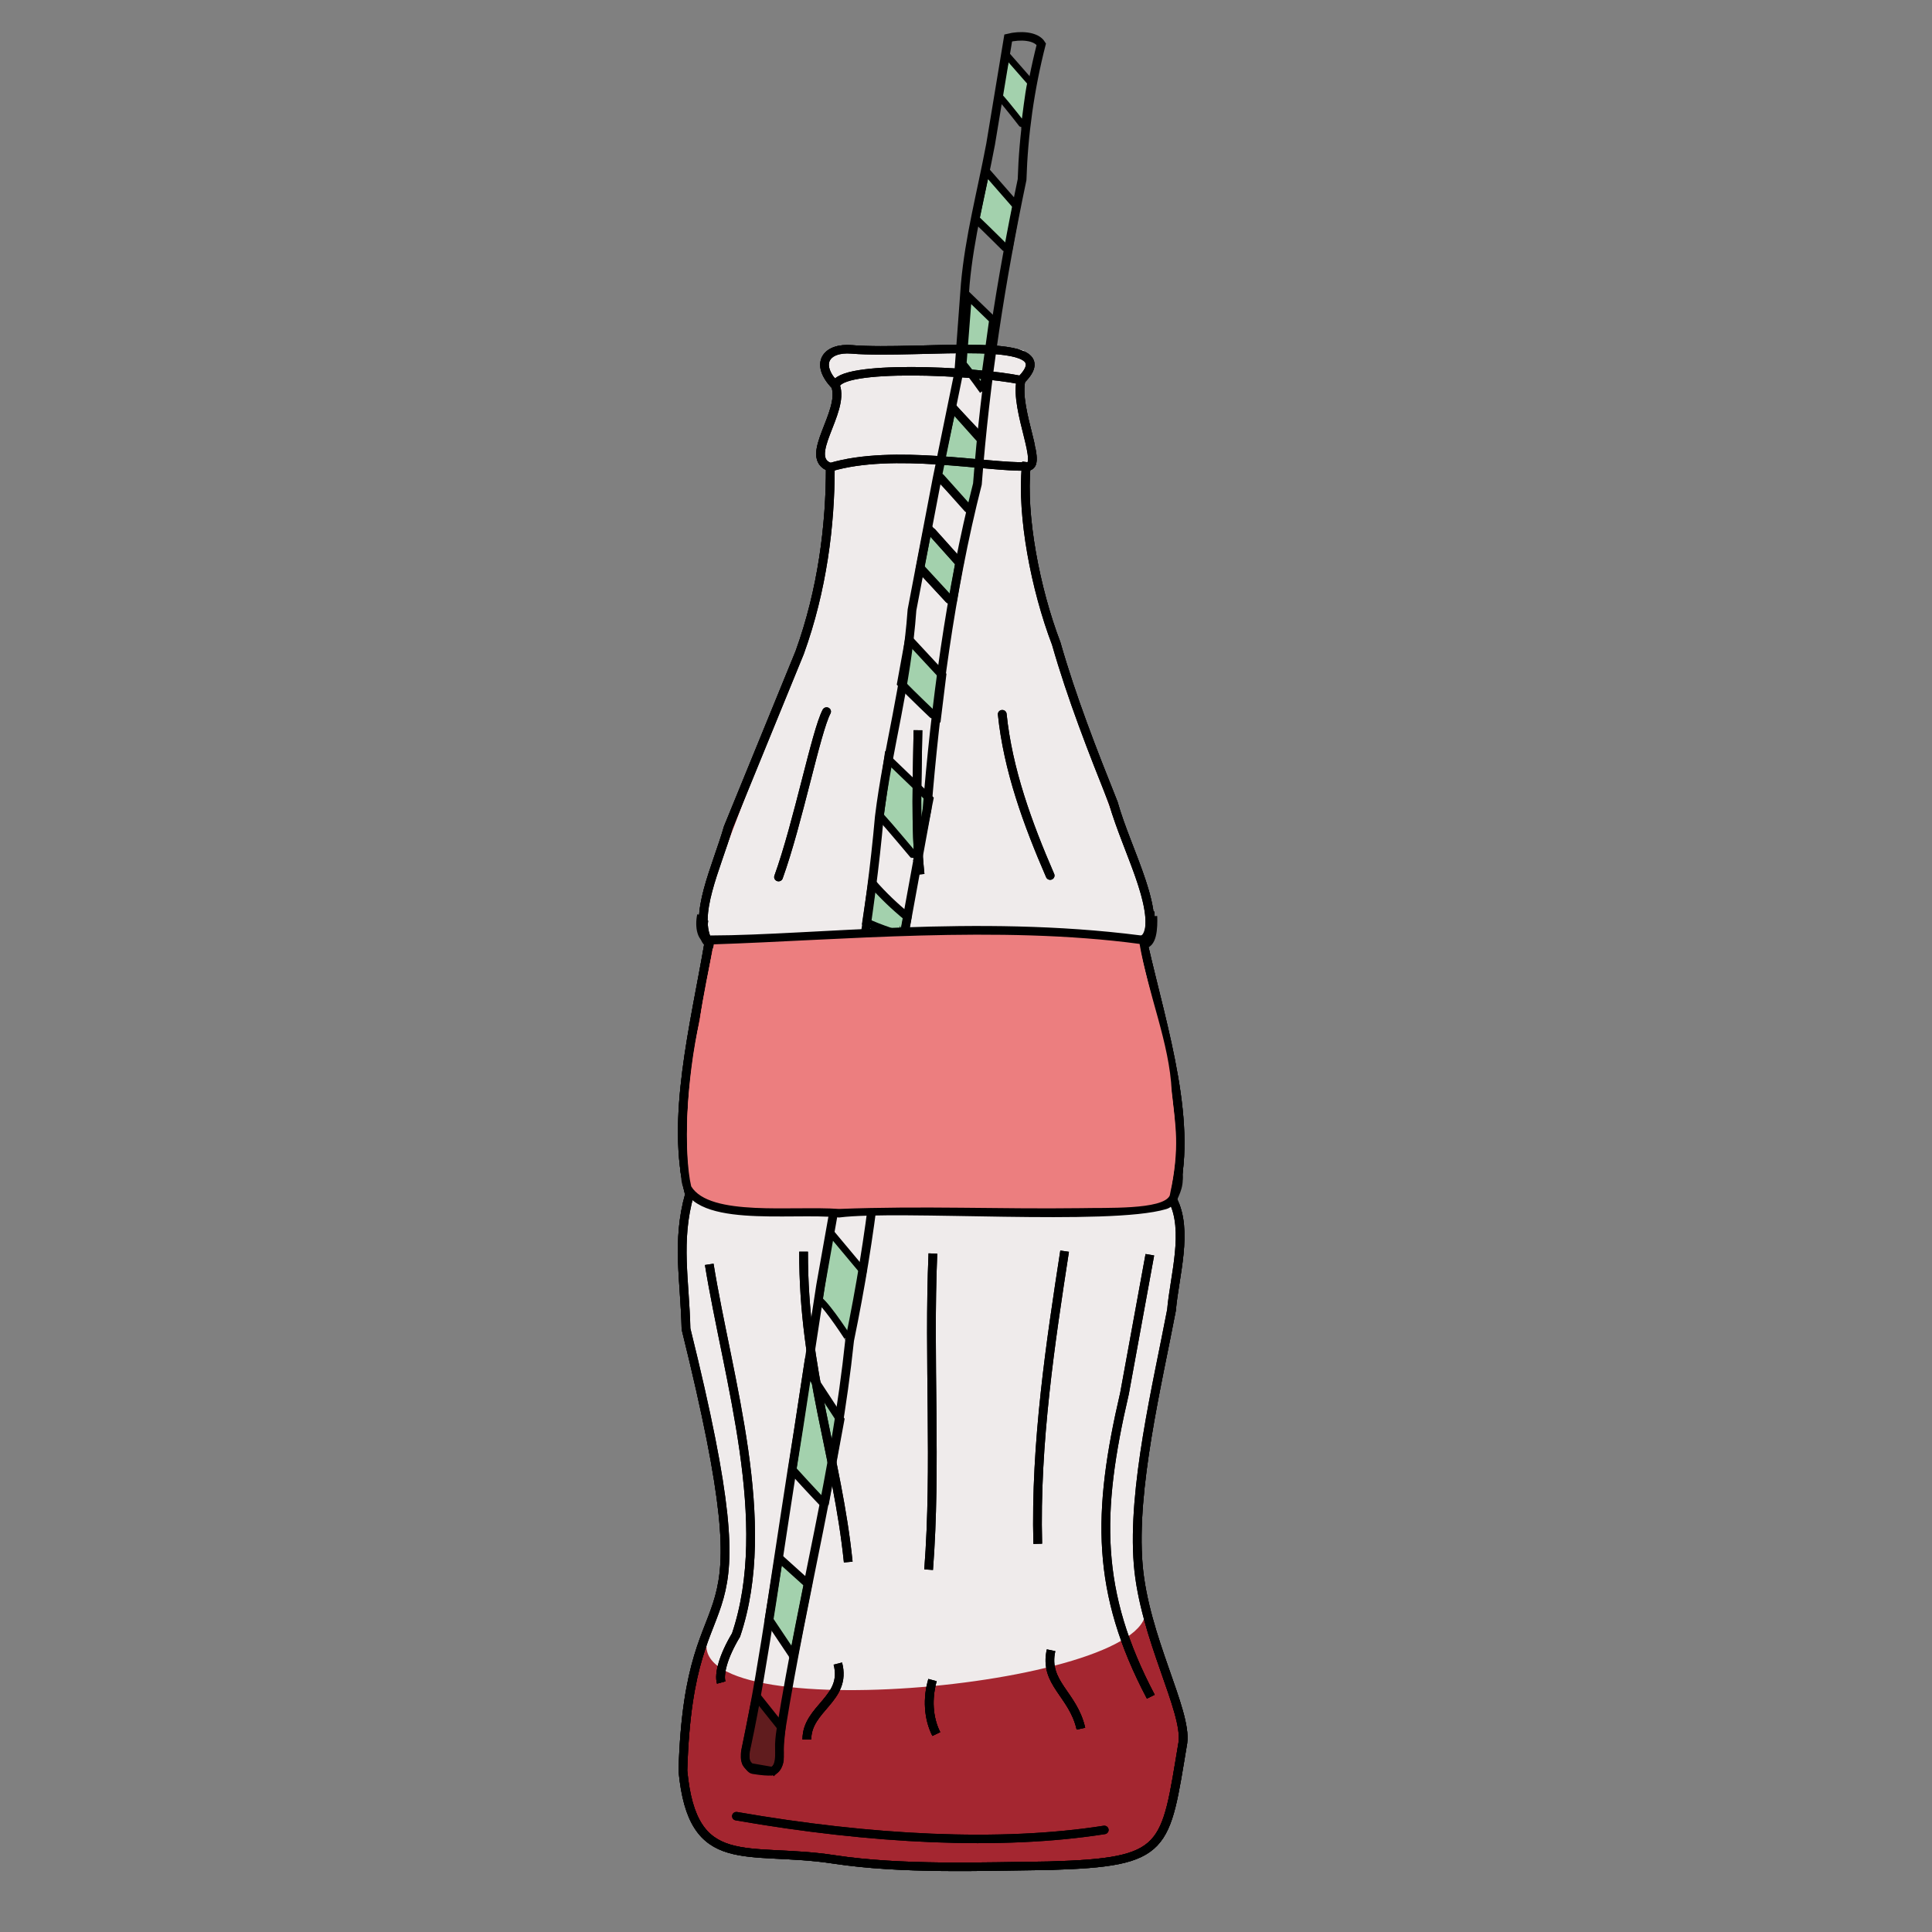<?xml version="1.0" encoding="UTF-8" standalone="no"?>
<!-- Created with Inkscape (http://www.inkscape.org/) -->

<svg
   width="800px"
   height="800px"
   viewBox="0 0 800 800"
   version="1.1"
   id="SVGRoot"
   sodipodi:docname="8.svg"
   inkscape:version="1.1.2 (0a00cf5339, 2022-02-04)"
   xmlns:inkscape="http://www.inkscape.org/namespaces/inkscape"
   xmlns:sodipodi="http://sodipodi.sourceforge.net/DTD/sodipodi-0.dtd"
   xmlns="http://www.w3.org/2000/svg"
   xmlns:svg="http://www.w3.org/2000/svg">
  <rect x="0" y="0" width="800" height="800" fill="#808080" stroke="none"/>
  <sodipodi:namedview
     id="namedview1048"
     pagecolor="#505050"
     bordercolor="#eeeeee"
     borderopacity="1"
     inkscape:pageshadow="0"
     inkscape:pageopacity="0"
     inkscape:pagecheckerboard="0"
     inkscape:document-units="px"
     showgrid="false"
     inkscape:zoom="1"
     inkscape:cx="346.5"
     inkscape:cy="560.5"
     inkscape:window-width="1440"
     inkscape:window-height="840"
     inkscape:window-x="0"
     inkscape:window-y="0"
     inkscape:window-maximized="1"
     inkscape:current-layer="layer1" />
  <defs
     id="defs1043" />
  <g
     inkscape:label="Capa 1"
     inkscape:groupmode="layer"
     id="layer1">
    <path
       style="fill:none;stroke:#000000;stroke-width:0.978px;stroke-linecap:butt;stroke-linejoin:miter;stroke-opacity:1"
       d="M 297.507,516.829 Z"
       id="path21780" />
    <g
       id="g107350-6"
       transform="matrix(0.992,0,0,0.965,-16.421,7.466)"
       style="fill:#a42630;fill-opacity:1">
      <path
         style="fill:#a42630;fill-opacity:1;stroke:#000000;stroke-width:3.647;stroke-linecap:round;stroke-linejoin:miter;stroke-miterlimit:4;stroke-dasharray:none;stroke-opacity:1"
         d="m 323.952,771.582 c 56.024,10.024 110.21,12.901 153.54,5.901"
         id="path26128-8"
         sodipodi:nodetypes="cc" />
      <g
         id="g107326-8"
         style="fill:#a42630;fill-opacity:1">
        <g
           id="g107304-4"
           style="fill:#a42630;fill-opacity:1">
          <g
             id="g107284-3"
             style="fill:#a42630;fill-opacity:1">
            <g
               id="g105347-1"
               style="fill:#a42630;fill-opacity:1">
              <path
                 style="fill:#a42630;fill-opacity:1;stroke:#000000;stroke-width:3.647;stroke-linecap:butt;stroke-linejoin:miter;stroke-miterlimit:4;stroke-dasharray:none;stroke-opacity:1"
                 d="m 454.745,792.835 c 49.4,-1.513 48.135,-7.164 55.555,-52.745 1.876,-13.805 -16.155,-45.179 -18.653,-76.576 -2.585,-32.495 7.974,-77.056 13.918,-109.136 1.168,-14.339 7.191,-34.185 0.451,-47.344 9.165,-31.501 -3.857,-72.435 -12.065,-109.087 8.765,-12.601 -6.935,-40.018 -12.638,-61.049 -8.834,-22.723 -17.416,-45.243 -23.878,-68.486 -8.742,-23.555 -14.505,-54.848 -12.519,-76.025 7.824,1.09 -5.012,-24.098 -2.176,-37.014 19.821,-20.288 -42.236,-10.771 -70.651,-13.187 -10.804,-0.919 -15.584,6.234 -6.762,15.575 4.041,11.338 -13.989,30.928 -2.176,34.994 0.026,24.922 -3.343,52.643 -12.784,79.514 l -29.871,75.137 c -4.803,17.172 -14.903,37.933 -8.064,49.487 -5.877,35.322 -16.17,75.865 -8.065,107.934 -5.535,20.028 -1.893,37.14 -1.457,57.658 36.073,149.733 1.442,94.049 -1.306,189.571 4.023,44.199 26.622,32.365 62.907,38.046 28.557,4.471 61.937,3.075 90.235,2.733 z"
                 id="path1178-4"
                 sodipodi:nodetypes="ccscccccccsccccccccsc" />
              <path
                 style="fill:#a42630;fill-opacity:1;stroke:#000000;stroke-width:3.647;stroke-linecap:butt;stroke-linejoin:miter;stroke-miterlimit:4;stroke-dasharray:none;stroke-opacity:1"
                 d="m 365.327,157.76 c 1.099,-9.18 57.789,-6.538 77.413,-2.388"
                 id="path8853-9"
                 sodipodi:nodetypes="cc" />
              <path
                 style="fill:#a42630;fill-opacity:1;stroke:#000000;stroke-width:3.647;stroke-linecap:butt;stroke-linejoin:miter;stroke-miterlimit:4;stroke-dasharray:none;stroke-opacity:1"
                 d="m 363.15,192.754 c 26.369,-8.135 66.207,0.27 81.765,-0.367"
                 id="path12017-2"
                 sodipodi:nodetypes="cc" />
              <path
                 style="fill:#a42630;fill-opacity:1;stroke:#000000;stroke-width:3.647;stroke-linecap:round;stroke-linejoin:miter;stroke-miterlimit:4;stroke-dasharray:none;stroke-opacity:1"
                 d="m 341.529,368.614 c 8.165,-23.268 15.672,-62.556 20.06,-71.021"
                 id="path26813-0"
                 sodipodi:nodetypes="cc" />
              <path
                 style="fill:#a42630;fill-opacity:1;stroke:#000000;stroke-width:3.647;stroke-linecap:round;stroke-linejoin:miter;stroke-miterlimit:4;stroke-dasharray:none;stroke-opacity:1"
                 d="m 434.909,298.728 c 2.361,23.76 10.588,46.959 19.995,69.24"
                 id="path26815-6"
                 sodipodi:nodetypes="cc" />
              <path
                 style="fill:none;fill-opacity:1;stroke:#000000;stroke-width:3.647;stroke-linecap:butt;stroke-linejoin:miter;stroke-miterlimit:4;stroke-dasharray:none;stroke-opacity:1"
                 d="m 317.599,714.223 c -1.012,-3.581 0.749,-11.085 6.192,-20.382 15.892,-48.387 -3.427,-109.799 -11.187,-159.051"
                 id="path35756-8"
                 sodipodi:nodetypes="ccc" />
              <path
                 style="fill:#a42630;fill-opacity:1;stroke:#000000;stroke-width:3.647;stroke-linecap:butt;stroke-linejoin:miter;stroke-miterlimit:4;stroke-dasharray:none;stroke-opacity:1"
                 d="m 405.96,530.146 c -1.883,45.23 1.564,91.221 -1.782,135.651"
                 id="path37035-9"
                 sodipodi:nodetypes="cc" />
              <path
                 style="fill:#a42630;fill-opacity:1;stroke:#000000;stroke-width:3.647;stroke-linecap:butt;stroke-linejoin:miter;stroke-miterlimit:4;stroke-dasharray:none;stroke-opacity:1"
                 d="m 460.947,529.138 c -5.72,38.102 -12.336,82.423 -11.215,125.567"
                 id="path37037-2"
                 sodipodi:nodetypes="cc" />
              <path
                 style="fill:none;fill-opacity:1;stroke:#000000;stroke-width:3.647;stroke-linecap:butt;stroke-linejoin:miter;stroke-miterlimit:4;stroke-dasharray:none;stroke-opacity:1"
                 d="m 496.523,530.667 -10.583,59.528 c -11.619,51.289 -12.004,85.266 10.978,130.108"
                 id="path37039-6"
                 sodipodi:nodetypes="ccc" />
              <path
                 style="fill:#a42630;fill-opacity:1;stroke:#000000;stroke-width:3.647;stroke-linecap:butt;stroke-linejoin:miter;stroke-miterlimit:4;stroke-dasharray:none;stroke-opacity:1"
                 d="m 455.289,700.376 c -3.073,14.231 9.178,18.701 12.46,33.647"
                 id="path37041-6"
                 sodipodi:nodetypes="cc" />
              <path
                 style="fill:#a42630;fill-opacity:1;stroke:#000000;stroke-width:3.647;stroke-linecap:butt;stroke-linejoin:miter;stroke-miterlimit:4;stroke-dasharray:none;stroke-opacity:1"
                 d="m 405.805,713.176 c -2.188,7.724 -1.808,16.294 1.577,23.154"
                 id="path37043-49"
                 sodipodi:nodetypes="cc" />
              <path
                 style="fill:#a42630;fill-opacity:1;stroke:#000000;stroke-width:3.647;stroke-linecap:butt;stroke-linejoin:miter;stroke-miterlimit:4;stroke-dasharray:none;stroke-opacity:1"
                 d="m 366.282,706.091 c 3.96,15.234 -13.011,19.106 -12.917,32.588"
                 id="path37158-5"
                 sodipodi:nodetypes="cc" />
              <path
                 style="fill:#a42630;fill-opacity:1;stroke:#000000;stroke-width:3.647;stroke-linecap:butt;stroke-linejoin:miter;stroke-miterlimit:4;stroke-dasharray:none;stroke-opacity:1"
                 d="m 351.987,529.354 c -0.143,51.583 14.123,87.746 18.636,133.183"
                 id="path37160-04"
                 sodipodi:nodetypes="cc" />
              <path
                 style="fill:#a42630;fill-opacity:1;stroke:#000000;stroke-width:3.647;stroke-linecap:butt;stroke-linejoin:miter;stroke-miterlimit:4;stroke-dasharray:none;stroke-opacity:1"
                 d="m 399.729,305.598 c -0.233,20.434 -1.256,40.588 0.884,61.865"
                 id="path37162-8"
                 sodipodi:nodetypes="cc" />
            </g>
          </g>
          <path
             style="fill:#a42630;fill-opacity:1;stroke:#000000;stroke-width:0;stroke-linecap:butt;stroke-linejoin:miter;stroke-miterlimit:4;stroke-dasharray:none;stroke-opacity:1"
             d="m 314.512,397.471 c -2.087,10.836 -4.391,21.557 -5.891,32.809 -5.566,24.434 -6.799,56.86 -3.555,71.032 7.761,13.127 42.337,8.263 61.71,9.704 35.293,-1.403 66.238,0.122 100.878,-0.336 9.995,-0.286 34.39,0.849 37.184,-5.428 4.43,-21.625 2.312,-29.446 0.811,-44.702 -0.924,-20.892 -9.886,-41.721 -13.414,-63.26 -58.747,-8.095 -125.442,-1.564 -177.723,0.182 z"
             id="path93473-7"
             sodipodi:nodetypes="ccccccccc" />
        </g>
      </g>
    </g>
    <path
       style="fill:#efebeb;fill-opacity:1;stroke:none;stroke-width:0;stroke-linecap:butt;stroke-linejoin:miter;stroke-miterlimit:4;stroke-dasharray:none;stroke-opacity:1"
       d="m 290.528,378.962 c -0.639,2.71 2.219,8.328 3.671,11.209 3.443,6.831 11.774,98.809 -5.942,104.68 -6.445,2.136 -4.492,34.402 -3.723,54.889 0.344,9.176 11.393,51.521 11.541,59.147 0.097,5.005 7.363,40.999 4.546,45.149 -4.452,6.558 -7.27,22.318 -7.912,25.641 -7.242,37.43 195.647,17.261 180.93,-15.926 -4.621,-10.419 -1.946,-20.448 -2.415,-22.37 -6.604,-27.009 27.095,-139.015 12.716,-144.257 -22.054,-8.04 -3.305,-50.94 -6.364,-84.397 -0.663,-7.251 -2.5,-15.188 -4.079,-23.813 -0.582,-3.181 4.406,-7.279 2.844,-11.457 -8.431,-17.68 -34.531,-90.871 -46.236,-136.482 -3.847,-14.99 -4.188,-27.849 -4.415,-33.66 0.671,-5.083 -3.315,-17.136 2.016,-15.242 l 0.976,-7.376 c -6.34,-11.127 -8.378,-20.557 -4.557,-27.773 3.577,-6.754 6.307,-1.717 -0.323,-11.908 -28.382,-3.753 -48.85,0.557 -76.362,-1.617 -2.895,2.867 -6.292,5.452 -4.969,8.976 1.656,4.41 6.055,4.064 4.644,9.494 -2.503,7.689 -1.688,16.635 -6.14,23.533 -2.087,3.234 -0.634,6.851 2.907,8.077 2.539,18.245 -2.023,43.444 -8.362,63.627 -7.243,23.062 -43.042,113.555 -44.989,121.856 z"
       id="path136181-1-0"
       sodipodi:nodetypes="cssssssssssscscccsccscscsc" />
    <g
       id="g87654"
       style="stroke:#000000;stroke-opacity:1"
       transform="matrix(0.992,0,0,0.965,-18.517,6.201)">
      <path
         style="fill:#a3d1ad;fill-opacity:1;stroke:#000000;stroke-width:3.447;stroke-linecap:butt;stroke-linejoin:miter;stroke-miterlimit:4;stroke-dasharray:none;stroke-opacity:1"
         d="m 362.868,639.102 6.541,-36.389 -13.697,-21.478 -6.366,42.92 c 8.016,9.156 13.57,15 13.522,14.947 z"
         id="path63576-36"
         sodipodi:nodetypes="ccccc" />
      <path
         style="fill:#a3d1ad;fill-opacity:1;stroke:#000000;stroke-width:2.928;stroke-linecap:butt;stroke-linejoin:miter;stroke-miterlimit:4;stroke-dasharray:none;stroke-opacity:1"
         d="m 373.315,568.726 5.64,-29.583 -13.822,-16.987 -4.575,29.146 c 3.946,3.178 12.805,17.463 12.758,17.424 z"
         id="path63576-36-1"
         sodipodi:nodetypes="ccccc" />
      <path
         style="fill:#601c1e;fill-opacity:1;stroke:#000000;stroke-width:3.447;stroke-linecap:butt;stroke-linejoin:miter;stroke-miterlimit:4;stroke-dasharray:none;stroke-opacity:1"
         d="m 341.71,753.345 c 1.322,-1.262 2.567,-3.2 2.387,-5.531 -0.296,-3.839 0.378,-8.798 0.779,-12.963 l -10.408,-13.433 -0.963,4.397 -3.762,19.609 c 0.108,1.6 -0.141,4.256 0.714,5.178 0.924,0.997 1.566,2.289 2.58,2.455 8.229,1.348 8.712,0.331 8.673,0.288 z"
         id="path63576-8"
         sodipodi:nodetypes="csccccssc" />
      <path
         style="fill:#a3d1ad;fill-opacity:1;stroke:#000000;stroke-width:3.447;stroke-linecap:butt;stroke-linejoin:miter;stroke-miterlimit:4;stroke-dasharray:none;stroke-opacity:1"
         d="m 416.192,252.327 2.979,-17.229 -13.166,-15.063 -3.334,17.345 c 3.946,4.404 13.57,15 13.522,14.947 z"
         id="path63576"
         sodipodi:nodetypes="ccccc" />
      <path
         style="fill:#a3d1ad;fill-opacity:1;stroke:#000000;stroke-width:3.447;stroke-linecap:butt;stroke-linejoin:miter;stroke-miterlimit:4;stroke-dasharray:none;stroke-opacity:1"
         d="m 409.712,301.839 2.222,-18.567 -13.766,-15.246 -3.334,18.815 c 3.946,4.404 14.926,15.052 14.878,14.999 z"
         id="path63576-5"
         sodipodi:nodetypes="ccccc" />
      <path
         style="fill:#a3d1ad;fill-opacity:1;stroke:#000000;stroke-width:2.247;stroke-linecap:butt;stroke-linejoin:miter;stroke-miterlimit:4;stroke-dasharray:none;stroke-opacity:1"
         d="m 423.64,212.33 3.805,-15.481 1.143,-15.912 -11.843,-12.866 -6.475,30.595 c 3.946,4.404 13.417,13.718 13.37,13.665 z"
         id="path63576-0"
         sodipodi:nodetypes="cccccc" />
      <path
         style="fill:#a3d1ad;fill-opacity:1;stroke:#000000;stroke-width:3.137;stroke-linecap:round;stroke-linejoin:miter;stroke-miterlimit:4;stroke-dasharray:none;stroke-opacity:1;paint-order:stroke fill markers"
         d="m 429.037,161.254 4.089,-30.373 -10.382,-10.328 -2.193,29.088 c 3.568,4.404 8.529,11.666 8.486,11.613 z"
         id="path63576-2"
         sodipodi:nodetypes="ccccc" />
      <path
         style="fill:#a3d1ad;fill-opacity:1;stroke:#000000;stroke-width:3.218;stroke-linecap:butt;stroke-linejoin:miter;stroke-miterlimit:4;stroke-dasharray:none;stroke-opacity:1"
         d="m 439.573,101.244 3.416,-19.267 -12.865,-15.138 -4.238,20.592 c 4.684,4.553 13.744,13.868 13.687,13.813 z"
         id="path63576-3"
         sodipodi:nodetypes="ccccc" />
      <path
         style="fill:#a3d1ad;fill-opacity:1;stroke:#000000;stroke-width:2.847;stroke-linecap:butt;stroke-linejoin:miter;stroke-miterlimit:4;stroke-dasharray:none;stroke-opacity:1"
         d="m 446.199,48.128 c 0.806,-5.739 1.524,-13.151 2.712,-19.116 L 438.737,17.075 435.434,34.491 c 3.946,4.404 10.813,13.69 10.765,13.636 z"
         id="path63576-7"
         sodipodi:nodetypes="ccccc" />
      <path
         style="fill:#a3d1ad;fill-opacity:1;stroke:#000000;stroke-width:3.247;stroke-linecap:round;stroke-linejoin:miter;stroke-miterlimit:4;stroke-dasharray:none;stroke-opacity:1;paint-order:normal"
         d="m 401.551,362.398 5.14,-26.015 -17.384,-17.182 -3.406,24.388 c 3.946,4.404 15.698,18.863 15.65,18.809 z"
         id="path63576-9"
         sodipodi:nodetypes="ccccc" />
      <path
         style="fill:#a3d1ad;fill-opacity:1;stroke:#000000;stroke-width:3.447;stroke-linecap:butt;stroke-linejoin:miter;stroke-miterlimit:4;stroke-dasharray:none;stroke-opacity:1"
         d="m 395.986,395.32 1.475,-8.276 c -5.407,-4.535 -10.329,-9.382 -14.721,-14.569 l -2.435,16.849 c 4.547,2.453 15.728,6.049 15.68,5.995 z"
         id="path63576-22"
         sodipodi:nodetypes="ccccc" />
      <g
         id="g59437"
         style="stroke:#000000;stroke-opacity:1">
        <path
           style="fill:none;stroke:#000000;stroke-width:3.647;stroke-linecap:round;stroke-linejoin:miter;stroke-miterlimit:4;stroke-dasharray:none;stroke-opacity:1"
           d="m 411.252,198.559 11.474,13.185"
           id="path55406" />
        <path
           style="fill:none;stroke:#000000;stroke-width:3.647;stroke-linecap:round;stroke-linejoin:miter;stroke-miterlimit:4;stroke-dasharray:none;stroke-opacity:1"
           d="m 416.343,168.529 11.474,13.185"
           id="path55406-6" />
        <path
           style="fill:none;stroke:#000000;stroke-width:3.647;stroke-linecap:round;stroke-linejoin:miter;stroke-miterlimit:4;stroke-dasharray:none;stroke-opacity:1"
           d="m 407.697,221.914 11.474,13.185"
           id="path55406-3" />
        <path
           style="fill:none;stroke:#000000;stroke-width:3.647;stroke-linecap:round;stroke-linejoin:bevel;stroke-miterlimit:4;stroke-dasharray:none;stroke-opacity:1"
           d="M 415.003,250.867 403.164,237.653"
           id="path55404" />
        <path
           style="fill:#a3d1ad;fill-opacity:1;stroke:#000000;stroke-width:3.447;stroke-linecap:butt;stroke-linejoin:miter;stroke-miterlimit:4;stroke-dasharray:none;stroke-opacity:1"
           d="m 349.97,704.328 5.97,-31.055 -12.181,-11.292 -4.139,26.448 c 10.349,15.9 10.396,15.953 10.349,15.9 z"
           id="path63576-97"
           sodipodi:nodetypes="ccccc" />
        <path
           style="fill:none;stroke:#000000;stroke-width:3.647;stroke-linecap:butt;stroke-linejoin:miter;stroke-miterlimit:4;stroke-dasharray:none;stroke-opacity:1"
           d="m 331.958,751.955 8.797,1.572 c 3.241,-0.618 3.436,-5.564 3.275,-9.354 -0.12,-2.83 0.221,-5.792 0.653,-8.539 9.737,-61.852 22.856,-110.302 28.632,-166.907 9.176,-45.834 13.607,-85.989 15.39,-132.631 l 16.916,-95.222 c 3.44,-43.639 9.53,-93.258 21.035,-139.609 3.333,-44.687 9.743,-86.969 18.646,-130.618 0.585,-19.368 3.216,-38.716 8.015,-58.101 -2.207,-3.724 -8.958,-3.933 -13.802,-2.695 l -7.337,45.533 c -4.028,21.884 -8.768,39.568 -10.591,60.093 l -2.723,38.005 -9.023,45.358 -10.489,56.44 c -2.269,32.819 -10.082,58.973 -13.637,88.729 -3.65,42.718 -11.09,81.859 -16.636,122.788 l -2.29,46.057 -5.579,32.282 -9.247,61.894 c -7.827,49.257 -14.369,101.113 -21.637,135.598 -0.621,2.946 -1.605,7.061 1.634,9.328 z"
           id="path50260"
           sodipodi:nodetypes="ccsscccccccccccccccccsc" />
      </g>
    </g>
    <g
       id="g107350-1"
       transform="matrix(0.992,0,0,0.965,-16.421,7.466)">
      <path
         style="fill:none;stroke:#000000;stroke-width:3.647;stroke-linecap:round;stroke-linejoin:miter;stroke-miterlimit:4;stroke-dasharray:none;stroke-opacity:1"
         d="m 323.952,771.582 c 56.024,10.024 110.21,12.901 153.54,5.901"
         id="path26128-5"
         sodipodi:nodetypes="cc" />
      <g
         id="g107326-5">
        <path
           style="fill:none;stroke:#000000;stroke-width:3.647;stroke-linecap:butt;stroke-linejoin:miter;stroke-miterlimit:4;stroke-dasharray:none;stroke-opacity:1"
           d="m 309.377,384.96 c -1.006,4.806 -0.087,11.025 4.068,10.535 43.01,-0.107 110.344,-9.061 178.813,-0.063 4.247,0.558 4.594,-6.987 4.4,-12.03"
           id="path16930-4"
           sodipodi:nodetypes="ccsc" />
        <g
           id="g107304-7">
          <g
             id="g107284-6">
            <path
               style="fill:none;stroke:#000000;stroke-width:3.647;stroke-linecap:butt;stroke-linejoin:miter;stroke-miterlimit:4;stroke-dasharray:none;stroke-opacity:1"
               d="m 302.23,493.94 c 0.089,1.175 0.455,2.253 0.492,3.316 0.728,20.697 43.949,13.391 64.065,15.597 25.211,-3.243 112.957,3.583 136.046,-3.522 2.621,-0.806 3.769,-3.628 4.638,-5.963 0.746,-2.006 1.175,-4.186 0.856,-6.714"
               id="path21782-5"
               sodipodi:nodetypes="cscssc" />
            <g
               id="g105347-6">
              <path
                 style="fill:none;stroke:#000000;stroke-width:3.647;stroke-linecap:butt;stroke-linejoin:miter;stroke-miterlimit:4;stroke-dasharray:none;stroke-opacity:1"
                 d="m 454.745,792.835 c 49.4,-1.513 48.135,-7.164 55.555,-52.745 1.876,-13.805 -16.155,-45.179 -18.653,-76.576 -2.585,-32.495 7.974,-77.056 13.918,-109.136 1.168,-14.339 7.191,-34.185 0.451,-47.344 9.165,-31.501 -3.857,-72.435 -12.065,-109.087 8.765,-12.601 -6.935,-40.018 -12.638,-61.049 -8.834,-22.723 -17.416,-45.243 -23.878,-68.486 -8.742,-23.555 -14.505,-54.848 -12.519,-76.025 7.824,1.09 -5.012,-24.098 -2.176,-37.014 19.821,-20.288 -42.236,-10.771 -70.651,-13.187 -10.804,-0.919 -15.584,6.234 -6.762,15.575 4.041,11.338 -13.989,30.928 -2.176,34.994 0.026,24.922 -3.343,52.643 -12.784,79.514 l -29.871,75.137 c -4.803,17.172 -14.903,37.933 -8.064,49.487 -5.877,35.322 -16.17,75.865 -8.065,107.934 -5.535,20.028 -1.893,37.14 -1.457,57.658 36.073,149.733 1.442,94.049 -1.306,189.571 4.023,44.199 26.622,32.365 62.907,38.046 28.557,4.471 61.937,3.075 90.235,2.733 z"
                 id="path1178-9"
                 sodipodi:nodetypes="ccscccccccsccccccccsc" />
              <path
                 style="fill:none;stroke:#000000;stroke-width:3.647;stroke-linecap:butt;stroke-linejoin:miter;stroke-miterlimit:4;stroke-dasharray:none;stroke-opacity:1"
                 d="m 365.327,157.76 c 1.099,-9.18 57.789,-6.538 77.413,-2.388"
                 id="path8853-3"
                 sodipodi:nodetypes="cc" />
              <path
                 style="fill:none;stroke:#000000;stroke-width:3.647;stroke-linecap:butt;stroke-linejoin:miter;stroke-miterlimit:4;stroke-dasharray:none;stroke-opacity:1"
                 d="m 363.15,192.754 c 26.369,-8.135 66.207,0.27 81.765,-0.367"
                 id="path12017-7"
                 sodipodi:nodetypes="cc" />
              <path
                 style="fill:none;stroke:#000000;stroke-width:3.647;stroke-linecap:round;stroke-linejoin:miter;stroke-miterlimit:4;stroke-dasharray:none;stroke-opacity:1"
                 d="m 341.529,368.614 c 8.165,-23.268 15.672,-62.556 20.06,-71.021"
                 id="path26813-4"
                 sodipodi:nodetypes="cc" />
              <path
                 style="fill:none;stroke:#000000;stroke-width:3.647;stroke-linecap:round;stroke-linejoin:miter;stroke-miterlimit:4;stroke-dasharray:none;stroke-opacity:1"
                 d="m 434.909,298.728 c 2.361,23.76 10.588,46.959 19.995,69.24"
                 id="path26815-5"
                 sodipodi:nodetypes="cc" />
              <path
                 style="fill:none;stroke:#000000;stroke-width:3.647;stroke-linecap:butt;stroke-linejoin:miter;stroke-miterlimit:4;stroke-dasharray:none;stroke-opacity:1"
                 d="m 317.599,714.223 c -1.012,-3.581 0.749,-11.085 6.192,-20.382 15.892,-48.387 -3.427,-109.799 -11.187,-159.051"
                 id="path35756-2"
                 sodipodi:nodetypes="ccc" />
              <path
                 style="fill:none;stroke:#000000;stroke-width:3.647;stroke-linecap:butt;stroke-linejoin:miter;stroke-miterlimit:4;stroke-dasharray:none;stroke-opacity:1"
                 d="m 405.96,530.146 c -1.883,45.23 1.564,91.221 -1.782,135.651"
                 id="path37035-5"
                 sodipodi:nodetypes="cc" />
              <path
                 style="fill:none;stroke:#000000;stroke-width:3.647;stroke-linecap:butt;stroke-linejoin:miter;stroke-miterlimit:4;stroke-dasharray:none;stroke-opacity:1"
                 d="m 460.947,529.138 c -5.72,38.102 -12.336,82.423 -11.215,125.567"
                 id="path37037-4"
                 sodipodi:nodetypes="cc" />
              <path
                 style="fill:none;stroke:#000000;stroke-width:3.647;stroke-linecap:butt;stroke-linejoin:miter;stroke-miterlimit:4;stroke-dasharray:none;stroke-opacity:1"
                 d="m 496.523,530.667 -10.583,59.528 c -11.619,51.289 -12.004,85.266 10.978,130.108"
                 id="path37039-7"
                 sodipodi:nodetypes="ccc" />
              <path
                 style="fill:none;stroke:#000000;stroke-width:3.647;stroke-linecap:butt;stroke-linejoin:miter;stroke-miterlimit:4;stroke-dasharray:none;stroke-opacity:1"
                 d="m 455.289,700.376 c -3.073,14.231 9.178,18.701 12.46,33.647"
                 id="path37041-4"
                 sodipodi:nodetypes="cc" />
              <path
                 style="fill:none;stroke:#000000;stroke-width:3.647;stroke-linecap:butt;stroke-linejoin:miter;stroke-miterlimit:4;stroke-dasharray:none;stroke-opacity:1"
                 d="m 405.805,713.176 c -2.188,7.724 -1.808,16.294 1.577,23.154"
                 id="path37043-4"
                 sodipodi:nodetypes="cc" />
              <path
                 style="fill:none;stroke:#000000;stroke-width:3.647;stroke-linecap:butt;stroke-linejoin:miter;stroke-miterlimit:4;stroke-dasharray:none;stroke-opacity:1"
                 d="m 366.282,706.091 c 3.96,15.234 -13.011,19.106 -12.917,32.588"
                 id="path37158-3"
                 sodipodi:nodetypes="cc" />
              <path
                 style="fill:none;stroke:#000000;stroke-width:3.647;stroke-linecap:butt;stroke-linejoin:miter;stroke-miterlimit:4;stroke-dasharray:none;stroke-opacity:1"
                 d="m 351.987,529.354 c -0.143,51.583 14.123,87.746 18.636,133.183"
                 id="path37160-0"
                 sodipodi:nodetypes="cc" />
              <path
                 style="fill:none;stroke:#000000;stroke-width:3.647;stroke-linecap:butt;stroke-linejoin:miter;stroke-miterlimit:4;stroke-dasharray:none;stroke-opacity:1"
                 d="m 399.729,305.598 c -0.233,20.434 -1.256,40.588 0.884,61.865"
                 id="path37162-7"
                 sodipodi:nodetypes="cc" />
            </g>
          </g>
          <path
             style="fill:#ec7e7f;fill-opacity:1;stroke:#000000;stroke-width:0;stroke-linecap:butt;stroke-linejoin:miter;stroke-miterlimit:4;stroke-dasharray:none;stroke-opacity:1"
             d="m 314.512,397.471 c -2.087,10.836 -4.391,21.557 -5.891,32.809 -5.566,24.434 -6.799,56.86 -3.555,71.032 7.761,13.127 42.337,8.263 61.71,9.704 35.293,-1.403 66.238,0.122 100.878,-0.336 9.995,-0.286 34.39,0.849 37.184,-5.428 4.43,-21.625 2.312,-29.446 0.811,-44.702 -0.924,-20.892 -9.886,-41.721 -13.414,-63.26 -58.747,-8.095 -125.442,-1.564 -177.723,0.182 z"
             id="path93473-8"
             sodipodi:nodetypes="ccccccccc" />
        </g>
      </g>
    </g>
    <g
       id="g87654-7"
       style="stroke:#000000;stroke-opacity:1"
       transform="matrix(0.992,0,0,0.965,-893.042,-51.532)">
      <path
         style="fill:#a3d1ad;fill-opacity:1;stroke:#000000;stroke-width:3.447;stroke-linecap:butt;stroke-linejoin:miter;stroke-miterlimit:4;stroke-dasharray:none;stroke-opacity:1"
         d="m 362.868,639.102 6.541,-36.389 -13.697,-21.478 -6.366,42.92 c 8.016,9.156 13.57,15 13.522,14.947 z"
         id="path63576-36-2"
         sodipodi:nodetypes="ccccc" />
      <path
         style="fill:#a3d1ad;fill-opacity:1;stroke:#000000;stroke-width:2.928;stroke-linecap:butt;stroke-linejoin:miter;stroke-miterlimit:4;stroke-dasharray:none;stroke-opacity:1"
         d="m 373.315,568.726 5.64,-29.583 -13.822,-16.987 -4.575,29.146 c 3.946,3.178 12.805,17.463 12.758,17.424 z"
         id="path63576-36-1-7"
         sodipodi:nodetypes="ccccc" />
      <path
         style="fill:#a3d1ad;fill-opacity:1;stroke:#000000;stroke-width:3.447;stroke-linecap:butt;stroke-linejoin:miter;stroke-miterlimit:4;stroke-dasharray:none;stroke-opacity:1"
         d="m 341.71,753.345 c 1.322,-1.262 2.567,-3.2 2.387,-5.531 -0.296,-3.839 0.378,-8.798 0.779,-12.963 l -10.408,-13.433 -0.963,4.397 -3.762,19.609 c 0.108,1.6 -0.141,4.256 0.714,5.178 0.924,0.997 1.566,2.289 2.58,2.455 8.229,1.348 8.712,0.331 8.673,0.288 z"
         id="path63576-8-2"
         sodipodi:nodetypes="csccccssc" />
      <path
         style="fill:#a3d1ad;fill-opacity:1;stroke:#000000;stroke-width:3.447;stroke-linecap:butt;stroke-linejoin:miter;stroke-miterlimit:4;stroke-dasharray:none;stroke-opacity:1"
         d="m 416.192,252.327 2.979,-17.229 -13.166,-15.063 -3.334,17.345 c 3.946,4.404 13.57,15 13.522,14.947 z"
         id="path63576-26"
         sodipodi:nodetypes="ccccc" />
      <path
         style="fill:#a3d1ad;fill-opacity:1;stroke:#000000;stroke-width:3.447;stroke-linecap:butt;stroke-linejoin:miter;stroke-miterlimit:4;stroke-dasharray:none;stroke-opacity:1"
         d="m 409.712,301.839 2.222,-18.567 -13.766,-15.246 -3.334,18.815 c 3.946,4.404 14.926,15.052 14.878,14.999 z"
         id="path63576-5-1"
         sodipodi:nodetypes="ccccc" />
      <path
         style="fill:#a3d1ad;fill-opacity:1;stroke:#000000;stroke-width:2.247;stroke-linecap:butt;stroke-linejoin:miter;stroke-miterlimit:4;stroke-dasharray:none;stroke-opacity:1"
         d="m 423.64,212.33 3.805,-15.481 1.143,-15.912 -11.843,-12.866 -6.475,30.595 c 3.946,4.404 13.417,13.718 13.37,13.665 z"
         id="path63576-0-0"
         sodipodi:nodetypes="cccccc" />
      <path
         style="fill:#a3d1ad;fill-opacity:1;stroke:#000000;stroke-width:5.795;stroke-linecap:round;stroke-linejoin:miter;stroke-miterlimit:4;stroke-dasharray:none;stroke-opacity:1;paint-order:stroke fill markers"
         d="m 430.208,161.628 3.255,-30.275 -10.718,-10.8 -2.583,28.773 c 3.568,4.404 10.089,12.356 10.046,12.302 z"
         id="path63576-2-6"
         sodipodi:nodetypes="ccccc" />
      <path
         style="fill:#a3d1ad;fill-opacity:1;stroke:#000000;stroke-width:3.218;stroke-linecap:butt;stroke-linejoin:miter;stroke-miterlimit:4;stroke-dasharray:none;stroke-opacity:1"
         d="m 439.573,101.244 3.416,-19.267 -12.865,-15.138 -4.238,20.592 c 4.684,4.553 13.744,13.868 13.687,13.813 z"
         id="path63576-3-1"
         sodipodi:nodetypes="ccccc" />
      <path
         style="fill:#a3d1ad;fill-opacity:1;stroke:#000000;stroke-width:2.847;stroke-linecap:butt;stroke-linejoin:miter;stroke-miterlimit:4;stroke-dasharray:none;stroke-opacity:1"
         d="m 446.199,48.128 c 0.806,-5.739 1.524,-13.151 2.712,-19.116 L 438.737,17.075 435.434,34.491 c 3.946,4.404 10.813,13.69 10.765,13.636 z"
         id="path63576-7-5"
         sodipodi:nodetypes="ccccc" />
      <path
         style="fill:#a3d1ad;fill-opacity:1;stroke:#000000;stroke-width:3.247;stroke-linecap:round;stroke-linejoin:miter;stroke-miterlimit:4;stroke-dasharray:none;stroke-opacity:1;paint-order:normal"
         d="m 401.551,362.398 5.14,-26.015 -17.384,-17.182 -3.406,24.388 c 3.946,4.404 15.698,18.863 15.65,18.809 z"
         id="path63576-9-9"
         sodipodi:nodetypes="ccccc" />
      <path
         style="fill:#a3d1ad;fill-opacity:1;stroke:#000000;stroke-width:3.447;stroke-linecap:butt;stroke-linejoin:miter;stroke-miterlimit:4;stroke-dasharray:none;stroke-opacity:1"
         d="m 395.986,395.32 1.475,-8.276 c -5.407,-4.535 -10.329,-9.382 -14.721,-14.569 l -2.435,16.849 c 4.547,2.453 15.728,6.049 15.68,5.995 z"
         id="path63576-22-4"
         sodipodi:nodetypes="ccccc" />
      <g
         id="g59437-9"
         style="stroke:#000000;stroke-opacity:1">
        <path
           style="fill:none;stroke:#000000;stroke-width:3.647;stroke-linecap:round;stroke-linejoin:miter;stroke-miterlimit:4;stroke-dasharray:none;stroke-opacity:1"
           d="m 411.252,198.559 11.474,13.185"
           id="path55406-0" />
        <path
           style="fill:none;stroke:#000000;stroke-width:3.647;stroke-linecap:round;stroke-linejoin:miter;stroke-miterlimit:4;stroke-dasharray:none;stroke-opacity:1"
           d="m 416.343,168.529 11.474,13.185"
           id="path55406-6-9" />
        <path
           style="fill:none;stroke:#000000;stroke-width:3.647;stroke-linecap:round;stroke-linejoin:miter;stroke-miterlimit:4;stroke-dasharray:none;stroke-opacity:1"
           d="m 407.697,221.914 11.474,13.185"
           id="path55406-3-1" />
        <path
           style="fill:none;stroke:#000000;stroke-width:3.647;stroke-linecap:round;stroke-linejoin:bevel;stroke-miterlimit:4;stroke-dasharray:none;stroke-opacity:1"
           d="M 415.003,250.867 403.164,237.653"
           id="path55404-7" />
        <path
           style="fill:#a3d1ad;fill-opacity:1;stroke:#000000;stroke-width:3.447;stroke-linecap:butt;stroke-linejoin:miter;stroke-miterlimit:4;stroke-dasharray:none;stroke-opacity:1"
           d="m 349.97,704.328 5.97,-31.055 -12.181,-11.292 -4.139,26.448 c 10.349,15.9 10.396,15.953 10.349,15.9 z"
           id="path63576-97-7"
           sodipodi:nodetypes="ccccc" />
        <path
           style="fill:none;stroke:#000000;stroke-width:3.647;stroke-linecap:butt;stroke-linejoin:miter;stroke-miterlimit:4;stroke-dasharray:none;stroke-opacity:1"
           d="m 331.958,751.955 8.797,1.572 c 3.241,-0.618 3.436,-5.564 3.275,-9.354 -0.12,-2.83 0.221,-5.792 0.653,-8.539 9.737,-61.852 22.856,-110.302 28.632,-166.907 9.176,-45.834 13.607,-85.989 15.39,-132.631 l 16.916,-95.222 c 3.44,-43.639 9.53,-93.258 21.035,-139.609 3.333,-44.687 9.743,-86.969 18.646,-130.618 0.585,-19.368 3.216,-38.716 8.015,-58.101 -2.207,-3.724 -8.958,-3.933 -13.802,-2.695 l -7.337,45.533 c -4.028,21.884 -8.768,39.568 -10.591,60.093 l -2.723,38.005 -9.023,45.358 -10.489,56.44 c -2.269,32.819 -10.082,58.973 -13.637,88.729 -3.65,42.718 -11.09,81.859 -16.636,122.788 l -2.29,46.057 -5.579,32.282 -9.247,61.894 c -7.827,49.257 -14.369,101.113 -21.637,135.598 -0.621,2.946 -1.605,7.061 1.634,9.328 z"
           id="path50260-1"
           sodipodi:nodetypes="ccsscccccccccccccccccsc" />
      </g>
    </g>
    <g
       id="g107350-1-1"
       transform="matrix(0.992,0,0,0.965,-522.025,46.273)">
      <path
         style="fill:none;stroke:#000000;stroke-width:3.647;stroke-linecap:round;stroke-linejoin:miter;stroke-miterlimit:4;stroke-dasharray:none;stroke-opacity:1"
         d="m 323.952,771.582 c 56.024,10.024 110.21,12.901 153.54,5.901"
         id="path26128-5-5"
         sodipodi:nodetypes="cc" />
      <g
         id="g107326-5-9">
        <path
           style="fill:none;stroke:#000000;stroke-width:3.647;stroke-linecap:butt;stroke-linejoin:miter;stroke-miterlimit:4;stroke-dasharray:none;stroke-opacity:1"
           d="m 309.377,384.96 c -1.006,4.806 -0.087,11.025 4.068,10.535 43.01,-0.107 110.344,-9.061 178.813,-0.063 4.247,0.558 4.594,-6.987 4.4,-12.03"
           id="path16930-4-7"
           sodipodi:nodetypes="ccsc" />
        <g
           id="g107304-7-7">
          <g
             id="g107284-6-6">
            <path
               style="fill:none;stroke:#000000;stroke-width:3.647;stroke-linecap:butt;stroke-linejoin:miter;stroke-miterlimit:4;stroke-dasharray:none;stroke-opacity:1"
               d="m 302.23,493.94 c 0.089,1.175 0.455,2.253 0.492,3.316 0.728,20.697 43.949,13.391 64.065,15.597 25.211,-3.243 112.957,3.583 136.046,-3.522 2.621,-0.806 3.769,-3.628 4.638,-5.963 0.746,-2.006 1.175,-4.186 0.856,-6.714"
               id="path21782-5-7"
               sodipodi:nodetypes="cscssc" />
            <g
               id="g105347-6-3">
              <path
                 style="fill:none;stroke:#000000;stroke-width:3.647;stroke-linecap:butt;stroke-linejoin:miter;stroke-miterlimit:4;stroke-dasharray:none;stroke-opacity:1"
                 d="m 454.745,792.835 c 49.4,-1.513 48.135,-7.164 55.555,-52.745 1.876,-13.805 -16.155,-45.179 -18.653,-76.576 -2.585,-32.495 7.974,-77.056 13.918,-109.136 1.168,-14.339 7.191,-34.185 0.451,-47.344 9.165,-31.501 -3.857,-72.435 -12.065,-109.087 8.765,-12.601 -6.935,-40.018 -12.638,-61.049 -8.834,-22.723 -17.416,-45.243 -23.878,-68.486 -8.742,-23.555 -14.505,-54.848 -12.519,-76.025 7.824,1.09 -5.012,-24.098 -2.176,-37.014 19.821,-20.288 -42.236,-10.771 -70.651,-13.187 -10.804,-0.919 -15.584,6.234 -6.762,15.575 4.041,11.338 -13.989,30.928 -2.176,34.994 0.026,24.922 -3.343,52.643 -12.784,79.514 l -29.871,75.137 c -4.803,17.172 -14.903,37.933 -8.064,49.487 -5.877,35.322 -16.17,75.865 -8.065,107.934 -5.535,20.028 -1.893,37.14 -1.457,57.658 36.073,149.733 1.442,94.049 -1.306,189.571 4.023,44.199 26.622,32.365 62.907,38.046 28.557,4.471 61.937,3.075 90.235,2.733 z"
                 id="path1178-9-6"
                 sodipodi:nodetypes="ccscccccccsccccccccsc" />
              <path
                 style="fill:none;stroke:#000000;stroke-width:3.647;stroke-linecap:butt;stroke-linejoin:miter;stroke-miterlimit:4;stroke-dasharray:none;stroke-opacity:1"
                 d="m 365.327,157.76 c 1.099,-9.18 57.789,-6.538 77.413,-2.388"
                 id="path8853-3-5"
                 sodipodi:nodetypes="cc" />
              <path
                 style="fill:none;stroke:#000000;stroke-width:3.647;stroke-linecap:butt;stroke-linejoin:miter;stroke-miterlimit:4;stroke-dasharray:none;stroke-opacity:1"
                 d="m 363.15,192.754 c 26.369,-8.135 66.207,0.27 81.765,-0.367"
                 id="path12017-7-6"
                 sodipodi:nodetypes="cc" />
              <path
                 style="fill:none;stroke:#000000;stroke-width:3.647;stroke-linecap:round;stroke-linejoin:miter;stroke-miterlimit:4;stroke-dasharray:none;stroke-opacity:1"
                 d="m 341.529,368.614 c 8.165,-23.268 15.672,-62.556 20.06,-71.021"
                 id="path26813-4-3"
                 sodipodi:nodetypes="cc" />
              <path
                 style="fill:none;stroke:#000000;stroke-width:3.647;stroke-linecap:round;stroke-linejoin:miter;stroke-miterlimit:4;stroke-dasharray:none;stroke-opacity:1"
                 d="m 434.909,298.728 c 2.361,23.76 10.588,46.959 19.995,69.24"
                 id="path26815-5-9"
                 sodipodi:nodetypes="cc" />
              <path
                 style="fill:none;stroke:#000000;stroke-width:3.647;stroke-linecap:butt;stroke-linejoin:miter;stroke-miterlimit:4;stroke-dasharray:none;stroke-opacity:1"
                 d="m 317.599,714.223 c -1.012,-3.581 0.749,-11.085 6.192,-20.382 15.892,-48.387 -3.427,-109.799 -11.187,-159.051"
                 id="path35756-2-4"
                 sodipodi:nodetypes="ccc" />
              <path
                 style="fill:none;stroke:#000000;stroke-width:3.647;stroke-linecap:butt;stroke-linejoin:miter;stroke-miterlimit:4;stroke-dasharray:none;stroke-opacity:1"
                 d="m 405.96,530.146 c -1.883,45.23 1.564,91.221 -1.782,135.651"
                 id="path37035-5-8"
                 sodipodi:nodetypes="cc" />
              <path
                 style="fill:none;stroke:#000000;stroke-width:3.647;stroke-linecap:butt;stroke-linejoin:miter;stroke-miterlimit:4;stroke-dasharray:none;stroke-opacity:1"
                 d="m 460.947,529.138 c -5.72,38.102 -12.336,82.423 -11.215,125.567"
                 id="path37037-4-1"
                 sodipodi:nodetypes="cc" />
              <path
                 style="fill:none;stroke:#000000;stroke-width:3.647;stroke-linecap:butt;stroke-linejoin:miter;stroke-miterlimit:4;stroke-dasharray:none;stroke-opacity:1"
                 d="m 496.523,530.667 -10.583,59.528 c -11.619,51.289 -12.004,85.266 10.978,130.108"
                 id="path37039-7-2"
                 sodipodi:nodetypes="ccc" />
              <path
                 style="fill:none;stroke:#000000;stroke-width:3.647;stroke-linecap:butt;stroke-linejoin:miter;stroke-miterlimit:4;stroke-dasharray:none;stroke-opacity:1"
                 d="m 455.289,700.376 c -3.073,14.231 9.178,18.701 12.46,33.647"
                 id="path37041-4-9"
                 sodipodi:nodetypes="cc" />
              <path
                 style="fill:none;stroke:#000000;stroke-width:3.647;stroke-linecap:butt;stroke-linejoin:miter;stroke-miterlimit:4;stroke-dasharray:none;stroke-opacity:1"
                 d="m 405.805,713.176 c -2.188,7.724 -1.808,16.294 1.577,23.154"
                 id="path37043-4-3"
                 sodipodi:nodetypes="cc" />
              <path
                 style="fill:none;stroke:#000000;stroke-width:3.647;stroke-linecap:butt;stroke-linejoin:miter;stroke-miterlimit:4;stroke-dasharray:none;stroke-opacity:1"
                 d="m 366.282,706.091 c 3.96,15.234 -13.011,19.106 -12.917,32.588"
                 id="path37158-3-9"
                 sodipodi:nodetypes="cc" />
              <path
                 style="fill:none;stroke:#000000;stroke-width:3.647;stroke-linecap:butt;stroke-linejoin:miter;stroke-miterlimit:4;stroke-dasharray:none;stroke-opacity:1"
                 d="m 351.987,529.354 c -0.143,51.583 14.123,87.746 18.636,133.183"
                 id="path37160-0-0"
                 sodipodi:nodetypes="cc" />
              <path
                 style="fill:none;stroke:#000000;stroke-width:3.647;stroke-linecap:butt;stroke-linejoin:miter;stroke-miterlimit:4;stroke-dasharray:none;stroke-opacity:1"
                 d="m 399.729,305.598 c -0.233,20.434 -1.256,40.588 0.884,61.865"
                 id="path37162-7-8"
                 sodipodi:nodetypes="cc" />
            </g>
          </g>
          <path
             style="fill:#ec7e7f;fill-opacity:1;stroke:#000000;stroke-width:0;stroke-linecap:butt;stroke-linejoin:miter;stroke-miterlimit:4;stroke-dasharray:none;stroke-opacity:1"
             d="m 314.512,397.471 c -2.087,10.836 -4.391,21.557 -5.891,32.809 -5.566,24.434 -6.799,56.86 -3.555,71.032 7.761,13.127 42.337,8.263 61.71,9.704 35.293,-1.403 66.238,0.122 100.878,-0.336 9.995,-0.286 34.39,0.849 37.184,-5.428 4.43,-21.625 2.312,-29.446 0.811,-44.702 -0.924,-20.892 -9.886,-41.721 -13.414,-63.26 -58.747,-8.095 -125.442,-1.564 -177.723,0.182 z"
             id="path93473-8-8"
             sodipodi:nodetypes="ccccccccc" />
        </g>
      </g>
    </g>
    <g
       id="g107350-1-1-9"
       transform="matrix(0.992,0,0,0.965,-775.804,81.002)">
      <path
         style="fill:none;stroke:#000000;stroke-width:3.647;stroke-linecap:round;stroke-linejoin:miter;stroke-miterlimit:4;stroke-dasharray:none;stroke-opacity:1"
         d="m 323.952,771.582 c 56.024,10.024 110.21,12.901 153.54,5.901"
         id="path26128-5-5-6"
         sodipodi:nodetypes="cc" />
      <g
         id="g107326-5-9-3">
        <path
           style="fill:none;stroke:#000000;stroke-width:3.647;stroke-linecap:butt;stroke-linejoin:miter;stroke-miterlimit:4;stroke-dasharray:none;stroke-opacity:1"
           d="m 309.377,384.96 c -1.006,4.806 -0.087,11.025 4.068,10.535 43.01,-0.107 110.344,-9.061 178.813,-0.063 4.247,0.558 4.594,-6.987 4.4,-12.03"
           id="path16930-4-7-8"
           sodipodi:nodetypes="ccsc" />
        <g
           id="g107304-7-7-5">
          <g
             id="g107284-6-6-6">
            <path
               style="fill:none;stroke:#000000;stroke-width:3.647;stroke-linecap:butt;stroke-linejoin:miter;stroke-miterlimit:4;stroke-dasharray:none;stroke-opacity:1"
               d="m 302.23,493.94 c 0.089,1.175 0.455,2.253 0.492,3.316 0.728,20.697 43.949,13.391 64.065,15.597 25.211,-3.243 112.957,3.583 136.046,-3.522 2.621,-0.806 3.769,-3.628 4.638,-5.963 0.746,-2.006 1.175,-4.186 0.856,-6.714"
               id="path21782-5-7-1"
               sodipodi:nodetypes="cscssc" />
            <g
               id="g105347-6-3-1">
              <path
                 style="fill:none;stroke:#000000;stroke-width:3.647;stroke-linecap:butt;stroke-linejoin:miter;stroke-miterlimit:4;stroke-dasharray:none;stroke-opacity:1"
                 d="m 454.745,792.835 c 49.4,-1.513 48.135,-7.164 55.555,-52.745 1.876,-13.805 -16.155,-45.179 -18.653,-76.576 -2.585,-32.495 7.974,-77.056 13.918,-109.136 1.168,-14.339 7.191,-34.185 0.451,-47.344 9.165,-31.501 -3.857,-72.435 -12.065,-109.087 8.765,-12.601 -6.935,-40.018 -12.638,-61.049 -8.834,-22.723 -17.416,-45.243 -23.878,-68.486 -8.742,-23.555 -14.505,-54.848 -12.519,-76.025 7.824,1.09 -5.012,-24.098 -2.176,-37.014 19.821,-20.288 -42.236,-10.771 -70.651,-13.187 -10.804,-0.919 -15.584,6.234 -6.762,15.575 4.041,11.338 -13.989,30.928 -2.176,34.994 0.026,24.922 -3.343,52.643 -12.784,79.514 l -29.871,75.137 c -4.803,17.172 -14.903,37.933 -8.064,49.487 -5.877,35.322 -16.17,75.865 -8.065,107.934 -5.535,20.028 -1.893,37.14 -1.457,57.658 36.073,149.733 1.442,94.049 -1.306,189.571 4.023,44.199 26.622,32.365 62.907,38.046 28.557,4.471 61.937,3.075 90.235,2.733 z"
                 id="path1178-9-6-5"
                 sodipodi:nodetypes="ccscccccccsccccccccsc" />
              <path
                 style="fill:none;stroke:#000000;stroke-width:3.647;stroke-linecap:butt;stroke-linejoin:miter;stroke-miterlimit:4;stroke-dasharray:none;stroke-opacity:1"
                 d="m 365.327,157.76 c 1.099,-9.18 57.789,-6.538 77.413,-2.388"
                 id="path8853-3-5-9"
                 sodipodi:nodetypes="cc" />
              <path
                 style="fill:none;stroke:#000000;stroke-width:3.647;stroke-linecap:butt;stroke-linejoin:miter;stroke-miterlimit:4;stroke-dasharray:none;stroke-opacity:1"
                 d="m 363.15,192.754 c 26.369,-8.135 66.207,0.27 81.765,-0.367"
                 id="path12017-7-6-8"
                 sodipodi:nodetypes="cc" />
              <path
                 style="fill:none;stroke:#000000;stroke-width:3.647;stroke-linecap:round;stroke-linejoin:miter;stroke-miterlimit:4;stroke-dasharray:none;stroke-opacity:1"
                 d="m 341.529,368.614 c 8.165,-23.268 15.672,-62.556 20.06,-71.021"
                 id="path26813-4-3-4"
                 sodipodi:nodetypes="cc" />
              <path
                 style="fill:none;stroke:#000000;stroke-width:3.647;stroke-linecap:round;stroke-linejoin:miter;stroke-miterlimit:4;stroke-dasharray:none;stroke-opacity:1"
                 d="m 434.909,298.728 c 2.361,23.76 10.588,46.959 19.995,69.24"
                 id="path26815-5-9-8"
                 sodipodi:nodetypes="cc" />
              <path
                 style="fill:none;stroke:#000000;stroke-width:3.647;stroke-linecap:butt;stroke-linejoin:miter;stroke-miterlimit:4;stroke-dasharray:none;stroke-opacity:1"
                 d="m 317.599,714.223 c -1.012,-3.581 0.749,-11.085 6.192,-20.382 15.892,-48.387 -3.427,-109.799 -11.187,-159.051"
                 id="path35756-2-4-1"
                 sodipodi:nodetypes="ccc" />
              <path
                 style="fill:none;stroke:#000000;stroke-width:3.647;stroke-linecap:butt;stroke-linejoin:miter;stroke-miterlimit:4;stroke-dasharray:none;stroke-opacity:1"
                 d="m 405.96,530.146 c -1.883,45.23 1.564,91.221 -1.782,135.651"
                 id="path37035-5-8-0"
                 sodipodi:nodetypes="cc" />
              <path
                 style="fill:none;stroke:#000000;stroke-width:3.647;stroke-linecap:butt;stroke-linejoin:miter;stroke-miterlimit:4;stroke-dasharray:none;stroke-opacity:1"
                 d="m 460.947,529.138 c -5.72,38.102 -12.336,82.423 -11.215,125.567"
                 id="path37037-4-1-3"
                 sodipodi:nodetypes="cc" />
              <path
                 style="fill:none;stroke:#000000;stroke-width:3.647;stroke-linecap:butt;stroke-linejoin:miter;stroke-miterlimit:4;stroke-dasharray:none;stroke-opacity:1"
                 d="m 496.523,530.667 -10.583,59.528 c -11.619,51.289 -12.004,85.266 10.978,130.108"
                 id="path37039-7-2-0"
                 sodipodi:nodetypes="ccc" />
              <path
                 style="fill:none;stroke:#000000;stroke-width:3.647;stroke-linecap:butt;stroke-linejoin:miter;stroke-miterlimit:4;stroke-dasharray:none;stroke-opacity:1"
                 d="m 455.289,700.376 c -3.073,14.231 9.178,18.701 12.46,33.647"
                 id="path37041-4-9-4"
                 sodipodi:nodetypes="cc" />
              <path
                 style="fill:none;stroke:#000000;stroke-width:3.647;stroke-linecap:butt;stroke-linejoin:miter;stroke-miterlimit:4;stroke-dasharray:none;stroke-opacity:1"
                 d="m 405.805,713.176 c -2.188,7.724 -1.808,16.294 1.577,23.154"
                 id="path37043-4-3-4"
                 sodipodi:nodetypes="cc" />
              <path
                 style="fill:none;stroke:#000000;stroke-width:3.647;stroke-linecap:butt;stroke-linejoin:miter;stroke-miterlimit:4;stroke-dasharray:none;stroke-opacity:1"
                 d="m 366.282,706.091 c 3.96,15.234 -13.011,19.106 -12.917,32.588"
                 id="path37158-3-9-4"
                 sodipodi:nodetypes="cc" />
              <path
                 style="fill:none;stroke:#000000;stroke-width:3.647;stroke-linecap:butt;stroke-linejoin:miter;stroke-miterlimit:4;stroke-dasharray:none;stroke-opacity:1"
                 d="m 351.987,529.354 c -0.143,51.583 14.123,87.746 18.636,133.183"
                 id="path37160-0-0-4"
                 sodipodi:nodetypes="cc" />
              <path
                 style="fill:none;stroke:#000000;stroke-width:3.647;stroke-linecap:butt;stroke-linejoin:miter;stroke-miterlimit:4;stroke-dasharray:none;stroke-opacity:1"
                 d="m 399.729,305.598 c -0.233,20.434 -1.256,40.588 0.884,61.865"
                 id="path37162-7-8-7"
                 sodipodi:nodetypes="cc" />
            </g>
          </g>
          <path
             style="fill:#ec7e7f;fill-opacity:1;stroke:#000000;stroke-width:0;stroke-linecap:butt;stroke-linejoin:miter;stroke-miterlimit:4;stroke-dasharray:none;stroke-opacity:1"
             d="m 314.512,397.471 c -2.087,10.836 -4.391,21.557 -5.891,32.809 -5.566,24.434 -6.799,56.86 -3.555,71.032 7.761,13.127 42.337,8.263 61.71,9.704 35.293,-1.403 66.238,0.122 100.878,-0.336 9.995,-0.286 34.39,0.849 37.184,-5.428 4.43,-21.625 2.312,-29.446 0.811,-44.702 -0.924,-20.892 -9.886,-41.721 -13.414,-63.26 -58.747,-8.095 -125.442,-1.564 -177.723,0.182 z"
             id="path93473-8-8-6"
             sodipodi:nodetypes="ccccccccc" />
        </g>
      </g>
    </g>
    <path
       style="fill:none;stroke:#000000;stroke-width:3.569;stroke-linecap:butt;stroke-linejoin:miter;stroke-miterlimit:4;stroke-dasharray:none;stroke-opacity:1"
       d="m 291.587,380.869 c -0.998,4.638 -0.086,10.639 4.036,10.166 42.672,-0.104 109.478,-8.744 177.41,-0.061 4.214,0.539 4.558,-6.743 4.366,-11.61"
       id="path16930"
       sodipodi:nodetypes="ccsc" />
    <path
       style="fill:#601c1e;fill-opacity:1;stroke:none;stroke-width:0;stroke-linecap:butt;stroke-linejoin:miter;stroke-miterlimit:4;stroke-dasharray:none;stroke-opacity:1"
       d="m 976.655,440.123 c 15.549,-0.684 34.386,-4.045 52.84,-2.782 14.566,0.997 29.341,0.107 42.937,2.363 l -5.947,-47.069 c 0.671,-5.083 -3.315,-17.136 2.016,-15.242 l 0.976,-7.376 c -6.34,-11.127 -8.378,-20.557 -4.557,-27.773 3.577,-6.754 6.307,-1.717 -0.323,-11.908 -28.382,-3.753 -48.85,0.557 -76.362,-1.617 -2.895,2.867 -6.292,5.452 -4.969,8.976 1.656,4.41 6.055,4.064 4.644,9.494 -2.503,7.689 -1.688,16.635 -6.14,23.533 -2.087,3.234 -0.634,6.851 2.907,8.077 5.501,13.531 -4.371,45.758 -8.021,61.325 z"
       id="path136181-1"
       sodipodi:nodetypes="csccccsccscscc" />
    <path
       style="fill:#5d6960;fill-opacity:1;stroke:none;stroke-width:0;stroke-linecap:butt;stroke-linejoin:miter;stroke-miterlimit:4;stroke-dasharray:none;stroke-opacity:1"
       d="m 1028.965,676.083 c 15.549,-0.684 34.386,-4.045 52.84,-2.782 14.566,0.997 29.341,0.107 42.937,2.363 l -5.947,-47.069 c 0.671,-5.083 -3.315,-17.136 2.016,-15.242 l 0.976,-7.376 c -6.34,-11.127 -8.378,-20.557 -4.557,-27.773 3.577,-6.754 6.307,-1.717 -0.323,-11.908 -28.382,-3.753 -48.85,0.557 -76.362,-1.617 -2.895,2.867 -6.292,5.452 -4.969,8.976 1.656,4.41 6.055,4.064 4.644,9.494 -2.503,7.689 -1.688,16.635 -6.14,23.533 -2.087,3.234 -0.634,6.851 2.906,8.077 5.501,13.531 -4.371,45.758 -8.021,61.325 z"
       id="path136181-1-8"
       sodipodi:nodetypes="csccccsccscscc" />
    <path
       style="fill:#a3d1ad;fill-opacity:1;stroke:none;stroke-width:0;stroke-linecap:butt;stroke-linejoin:miter;stroke-miterlimit:4;stroke-dasharray:none;stroke-opacity:1"
       d="m 1026.294,227.742 c 15.549,-0.684 34.386,-4.045 52.84,-2.782 14.566,0.997 29.341,0.107 42.937,2.363 l -5.947,-47.069 c 0.671,-5.083 -3.315,-17.136 2.016,-15.242 l 0.976,-7.376 c -6.34,-11.127 -8.378,-20.557 -4.557,-27.773 3.577,-6.754 6.307,-1.717 -0.323,-11.908 -28.382,-3.753 -48.85,0.557 -76.362,-1.617 -2.895,2.867 -6.292,5.452 -4.969,8.976 1.656,4.41 6.055,4.064 4.644,9.494 -2.503,7.689 -1.688,16.635 -6.14,23.533 -2.087,3.234 -0.634,6.851 2.906,8.077 5.501,13.531 -4.371,45.758 -8.021,61.325 z"
       id="path136181-1-5"
       sodipodi:nodetypes="csccccsccscscc" />
    <path
       style="fill:none;stroke:#000000;stroke-width:3.569;stroke-linecap:butt;stroke-linejoin:miter;stroke-miterlimit:4;stroke-dasharray:none;stroke-opacity:1"
       d="m 283.426,482.358 c 0.088,1.134 0.451,2.174 0.489,3.2 0.723,19.973 43.604,12.923 63.562,15.051 25.014,-3.13 112.07,3.457 134.978,-3.399 2.6,-0.778 3.74,-3.501 4.602,-5.754 0.74,-1.936 1.165,-4.039 0.849,-6.479"
       id="path21782"
       sodipodi:nodetypes="cscssc" />
    <g
       id="g107350"
       transform="matrix(0.992,0,0,0.965,-16.421,7.466)">
      <path
         style="fill:none;stroke:#000000;stroke-width:3.647;stroke-linecap:round;stroke-linejoin:miter;stroke-miterlimit:4;stroke-dasharray:none;stroke-opacity:1"
         d="m 323.952,771.582 c 56.024,10.024 110.21,12.901 153.54,5.901"
         id="path26128"
         sodipodi:nodetypes="cc" />
      <g
         id="g107326">
        <g
           id="g107304">
          <g
             id="g107284">
            <g
               id="g105347">
              <path
                 style="fill:none;stroke:#000000;stroke-width:3.647;stroke-linecap:butt;stroke-linejoin:miter;stroke-miterlimit:4;stroke-dasharray:none;stroke-opacity:1"
                 d="m 454.745,792.835 c 49.4,-1.513 48.135,-7.164 55.555,-52.745 1.876,-13.805 -16.155,-45.179 -18.653,-76.576 -2.585,-32.495 7.974,-77.056 13.918,-109.136 1.168,-14.339 7.191,-34.185 0.451,-47.344 9.165,-31.501 -3.857,-72.435 -12.065,-109.087 0.643,-0.924 1.154,-1.927 1.547,-3.002 4.97,-13.585 -8.9,-38.558 -14.185,-58.047 -8.834,-22.723 -17.416,-45.243 -23.878,-68.486 -8.742,-23.555 -14.505,-54.848 -12.519,-76.025 7.824,1.09 -5.012,-24.098 -2.176,-37.014 19.821,-20.288 -42.236,-10.771 -70.651,-13.187 -10.804,-0.919 -15.584,6.234 -6.762,15.575 4.041,11.338 -13.989,30.928 -2.176,34.994 0.026,24.922 -3.343,52.643 -12.784,79.514 l -29.871,75.137 c -4.803,17.172 -14.903,37.933 -8.064,49.487 -5.877,35.322 -16.17,75.865 -8.065,107.934 -5.535,20.028 -1.893,37.14 -1.457,57.658 36.073,149.733 1.442,94.049 -1.306,189.571 4.023,44.199 26.622,32.365 62.907,38.046 28.557,4.471 61.937,3.075 90.235,2.733 z"
                 id="path1178"
                 sodipodi:nodetypes="ccscccsccccsccccccccsc" />
              <path
                 style="fill:none;stroke:#000000;stroke-width:3.647;stroke-linecap:butt;stroke-linejoin:miter;stroke-miterlimit:4;stroke-dasharray:none;stroke-opacity:1"
                 d="m 365.327,157.76 c 1.099,-9.18 57.789,-6.538 77.413,-2.388"
                 id="path8853"
                 sodipodi:nodetypes="cc" />
              <path
                 style="fill:none;stroke:#000000;stroke-width:3.647;stroke-linecap:butt;stroke-linejoin:miter;stroke-miterlimit:4;stroke-dasharray:none;stroke-opacity:1"
                 d="m 363.15,192.754 c 26.369,-8.135 66.207,0.27 81.765,-0.367"
                 id="path12017"
                 sodipodi:nodetypes="cc" />
              <path
                 style="fill:none;stroke:#000000;stroke-width:3.647;stroke-linecap:round;stroke-linejoin:miter;stroke-miterlimit:4;stroke-dasharray:none;stroke-opacity:1"
                 d="m 341.529,368.614 c 8.165,-23.268 15.672,-62.556 20.06,-71.021"
                 id="path26813"
                 sodipodi:nodetypes="cc" />
              <path
                 style="fill:none;stroke:#000000;stroke-width:3.647;stroke-linecap:round;stroke-linejoin:miter;stroke-miterlimit:4;stroke-dasharray:none;stroke-opacity:1"
                 d="m 434.909,298.728 c 2.361,23.76 10.588,46.959 19.995,69.24"
                 id="path26815"
                 sodipodi:nodetypes="cc" />
              <path
                 style="fill:none;stroke:#000000;stroke-width:3.647;stroke-linecap:butt;stroke-linejoin:miter;stroke-miterlimit:4;stroke-dasharray:none;stroke-opacity:1"
                 d="m 317.599,714.223 c -1.012,-3.581 0.749,-11.085 6.192,-20.382 15.892,-48.387 -3.427,-109.799 -11.187,-159.051"
                 id="path35756"
                 sodipodi:nodetypes="ccc" />
              <path
                 style="fill:none;stroke:#000000;stroke-width:3.647;stroke-linecap:butt;stroke-linejoin:miter;stroke-miterlimit:4;stroke-dasharray:none;stroke-opacity:1"
                 d="m 405.96,530.146 c -1.883,45.23 1.564,91.221 -1.782,135.651"
                 id="path37035"
                 sodipodi:nodetypes="cc" />
              <path
                 style="fill:none;stroke:#000000;stroke-width:3.647;stroke-linecap:butt;stroke-linejoin:miter;stroke-miterlimit:4;stroke-dasharray:none;stroke-opacity:1"
                 d="m 460.947,529.138 c -5.72,38.102 -12.336,82.423 -11.215,125.567"
                 id="path37037"
                 sodipodi:nodetypes="cc" />
              <path
                 style="fill:none;stroke:#000000;stroke-width:3.647;stroke-linecap:butt;stroke-linejoin:miter;stroke-miterlimit:4;stroke-dasharray:none;stroke-opacity:1"
                 d="m 496.523,530.667 -10.583,59.528 c -11.619,51.289 -12.004,85.266 10.978,130.108"
                 id="path37039"
                 sodipodi:nodetypes="ccc" />
              <path
                 style="fill:none;stroke:#000000;stroke-width:3.647;stroke-linecap:butt;stroke-linejoin:miter;stroke-miterlimit:4;stroke-dasharray:none;stroke-opacity:1"
                 d="m 455.289,700.376 c -3.073,14.231 9.178,18.701 12.46,33.647"
                 id="path37041"
                 sodipodi:nodetypes="cc" />
              <path
                 style="fill:none;stroke:#000000;stroke-width:3.647;stroke-linecap:butt;stroke-linejoin:miter;stroke-miterlimit:4;stroke-dasharray:none;stroke-opacity:1"
                 d="m 405.805,713.176 c -2.188,7.724 -1.808,16.294 1.577,23.154"
                 id="path37043"
                 sodipodi:nodetypes="cc" />
              <path
                 style="fill:none;stroke:#000000;stroke-width:3.647;stroke-linecap:butt;stroke-linejoin:miter;stroke-miterlimit:4;stroke-dasharray:none;stroke-opacity:1"
                 d="m 366.282,706.091 c 3.96,15.234 -13.011,19.106 -12.917,32.588"
                 id="path37158"
                 sodipodi:nodetypes="cc" />
              <path
                 style="fill:none;stroke:#000000;stroke-width:3.647;stroke-linecap:butt;stroke-linejoin:miter;stroke-miterlimit:4;stroke-dasharray:none;stroke-opacity:1"
                 d="m 351.987,529.354 c -0.143,51.583 14.123,87.746 18.636,133.183"
                 id="path37160"
                 sodipodi:nodetypes="cc" />
              <path
                 style="fill:none;stroke:#000000;stroke-width:3.647;stroke-linecap:butt;stroke-linejoin:miter;stroke-miterlimit:4;stroke-dasharray:none;stroke-opacity:1"
                 d="m 399.729,305.598 c -0.233,20.434 -1.256,40.588 0.884,61.865"
                 id="path37162"
                 sodipodi:nodetypes="cc" />
            </g>
          </g>
          <path
             style="fill:#ec7e7f;fill-opacity:1;stroke:#000000;stroke-width:0;stroke-linecap:butt;stroke-linejoin:miter;stroke-miterlimit:4;stroke-dasharray:none;stroke-opacity:1"
             d="m 314.512,397.471 c -2.087,10.836 -4.391,21.557 -5.891,32.809 -5.566,24.434 -6.799,56.86 -3.555,71.032 7.761,13.127 42.337,8.263 61.71,9.704 35.293,-1.403 66.238,0.122 100.878,-0.336 9.995,-0.286 34.39,0.849 37.184,-5.428 4.43,-21.625 2.312,-29.446 0.811,-44.702 -0.924,-20.892 -9.886,-41.721 -13.414,-63.26 -58.747,-8.095 -125.442,-1.564 -177.723,0.182 z"
             id="path93473"
             sodipodi:nodetypes="ccccccccc" />
        </g>
      </g>
    </g>
  </g>
</svg>
